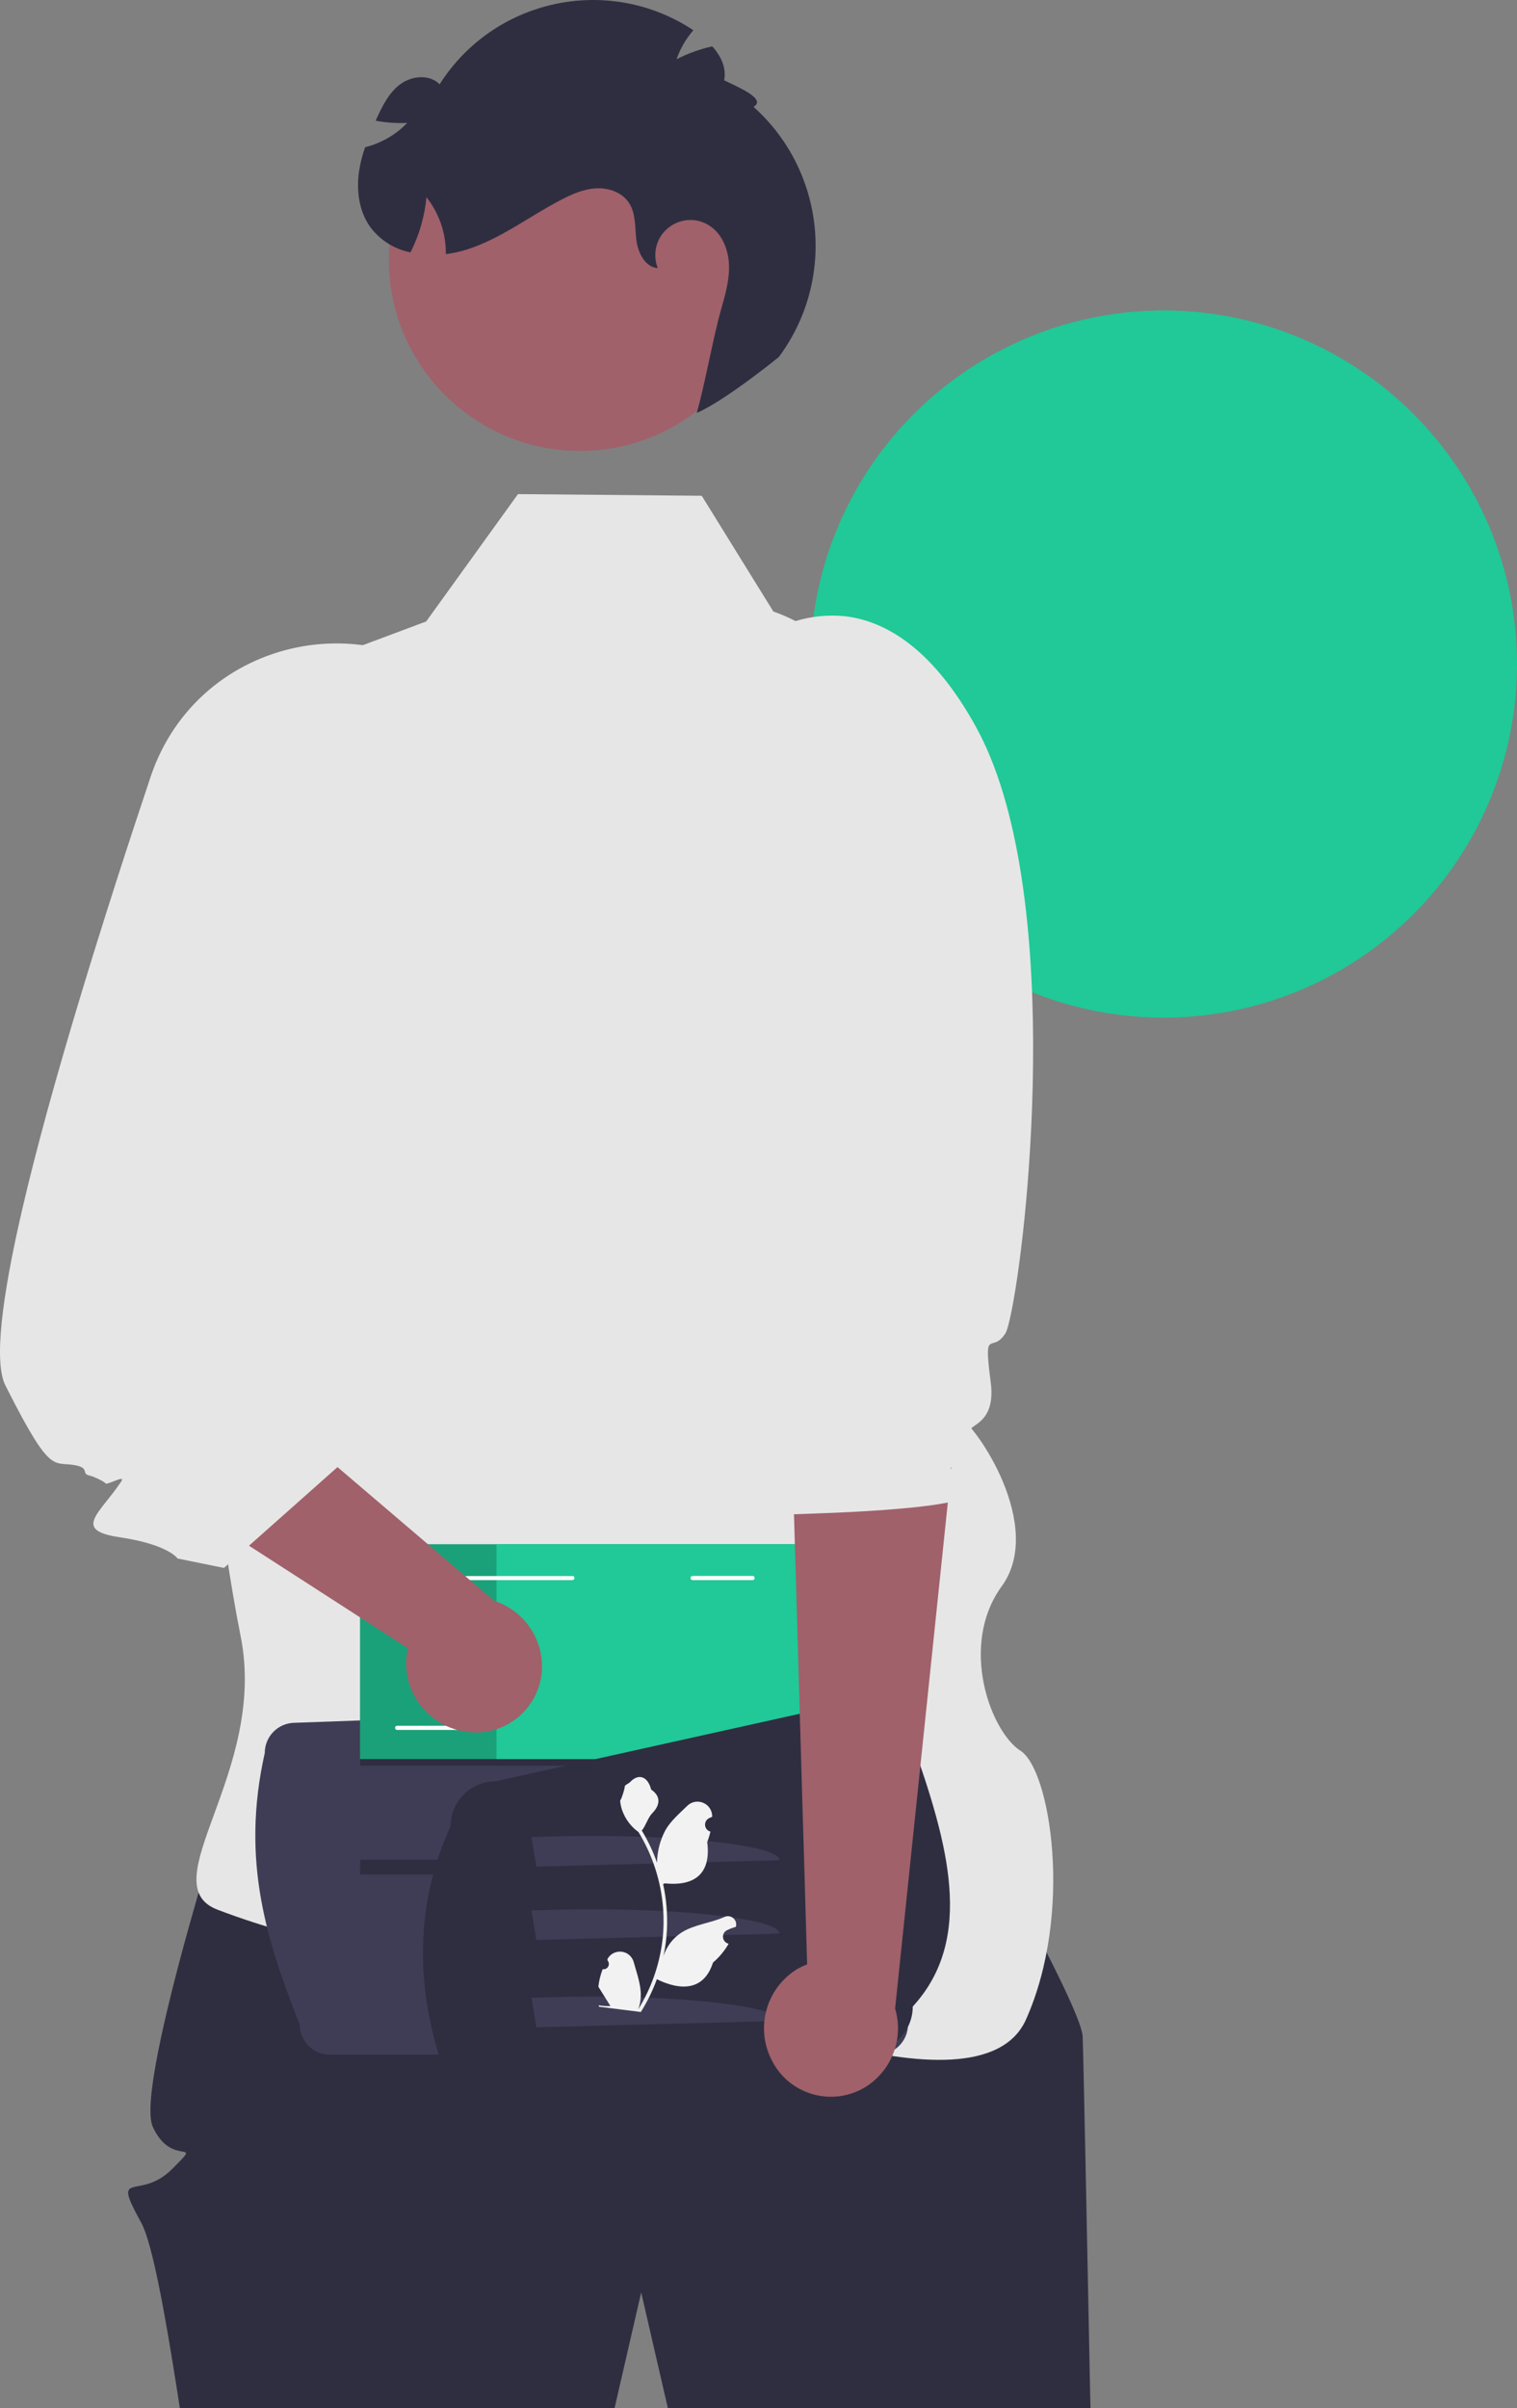 <?xml version="1.0" encoding="utf-8"?>
<svg viewBox="118.893 21.472 248.59 394.409" xmlns="http://www.w3.org/2000/svg">
  <rect x="118.893" y="21.472" width="248.59" height="394.409" fill="#808080" stroke="none"/>
  <ellipse style="stroke: rgb(0, 0, 0); stroke-width: 0px; fill: rgb(32, 201, 151);" cx="309.577" cy="130.227" rx="57.906" ry="57.906"/>
  <g transform="matrix(1, 0, 0, 1, 61.247, -154.788)">
    <path d="M 236.341 570.669 L 167.094 570.669 L 166.419 567.751 L 162.717 551.697 L 159.021 567.751 L 158.352 570.669 L 87.12 570.669 C 86.965 569.685 86.817 568.713 86.668 567.751 C 84.591 554.495 82.537 543.458 80.798 540.3 C 75.751 531.157 80.454 536.884 85.838 531.495 C 91.222 526.111 85.838 531.495 82.686 524.583 C 79.528 517.672 96.629 465.149 96.629 465.149 L 213.289 466.871 C 213.289 466.871 234.836 504.57 235.059 509.77 C 235.185 512.728 235.786 542.566 236.278 567.751 C 236.301 568.73 236.318 569.708 236.341 570.669 Z" fill="#2f2e41" style=""/>
    <path d="M 168.301 501.675 C 168.301 501.675 217.954 524.518 225.777 506.996 C 233.599 489.474 229.727 466.053 224.881 462.988 C 220.035 459.922 214.713 445.799 221.803 436.038 C 228.892 426.277 217.74 409.788 214.618 408.104 C 212.24 406.822 205.772 334.571 202.821 300.173 C 201.888 289.311 194.667 280.008 184.376 276.41 L 172.638 257.453 L 142.527 257.182 L 127.484 278.038 L 105.774 286.158 L 89.478 353.458 C 89.478 353.458 89.32 383.185 92.745 414.925 C 93.811 424.8 95.223 434.871 97.095 444.301 C 101.504 466.514 82.299 484.805 93.278 489.01 C 123.898 500.737 168.301 501.675 168.301 501.675 Z" fill="#e6e6e6" style="stroke-width: 1.796; vector-effect: non-scaling-stroke;"/>
    <path d="M 105.975 458.405 L 201.496 454.972 C 204.226 454.972 206.438 457.184 206.438 459.913 L 206.438 507.81 C 206.438 510.539 204.226 512.752 201.496 512.752 L 111.696 512.752 C 108.967 512.752 106.755 510.539 106.755 507.81 C 101.46 494.315 97.03 481.18 101.033 463.346 C 101.033 460.617 103.246 458.405 105.975 458.405 Z" fill="#3f3d56" style="stroke-width: 1.796; vector-effect: non-scaling-stroke;"/>
    <rect x="116.645" y="464.29" width="78.601" height="1.144" fill="#2f2e41" style="stroke-width: 1.796; vector-effect: non-scaling-stroke;"/>
    <rect x="116.645" y="480.814" width="78.601" height="2.45" fill="#2f2e41" style="stroke-width: 1.796; vector-effect: non-scaling-stroke;"/>
    <rect x="116.645" y="429.163" width="72.095" height="35.179" fill="#20c997" style="stroke-width: 1.796; vector-effect: non-scaling-stroke;"/>
    <rect x="116.645" y="429.163" width="72.095" height="35.179" opacity="0.2" style="isolation: isolate; stroke-width: 1.796; vector-effect: non-scaling-stroke;"/>
    <rect x="139.012" y="429.163" width="49.728" height="35.179" fill="#20c997" style="stroke-width: 1.796; vector-effect: non-scaling-stroke;"/>
    <path d="M 180.968 435.037 L 171.149 435.037 C 170.887 435.037 170.724 434.754 170.854 434.528 C 170.915 434.423 171.027 434.358 171.149 434.358 L 180.968 434.358 C 181.23 434.358 181.393 434.641 181.263 434.868 C 181.202 434.973 181.09 435.037 180.968 435.037 Z" fill="#fff" style="stroke-width: 1.796; vector-effect: non-scaling-stroke;"/>
    <path d="M 132.543 459.576 L 122.724 459.576 C 122.462 459.575 122.3 459.291 122.431 459.065 C 122.492 458.961 122.603 458.897 122.724 458.896 L 132.543 458.896 C 132.805 458.896 132.968 459.179 132.838 459.406 C 132.777 459.511 132.665 459.576 132.543 459.576 Z" fill="#fff" style="stroke-width: 1.796; vector-effect: non-scaling-stroke;"/>
    <path d="M 151.436 435.037 L 121.223 435.037 C 121.052 435.041 120.903 434.922 120.868 434.755 C 120.828 434.549 120.994 434.361 121.204 434.375 L 151.597 434.375 C 151.835 434.506 151.843 434.845 151.61 434.986 C 151.557 435.018 151.497 435.036 151.436 435.037 L 151.436 435.037 Z" fill="#fff" style="stroke-width: 1.796; vector-effect: non-scaling-stroke;"/>
    <path d="M 199.863 512.231 L 138.837 525.765 C 134.774 525.765 131.48 522.472 131.48 518.409 C 125.487 503.076 125.385 488.704 131.48 475.341 C 131.48 471.279 134.774 467.985 138.837 467.985 L 199.863 454.451 C 203.925 454.451 207.219 457.745 207.219 461.807 C 212.859 477.892 217.522 493.678 207.219 504.875 C 207.219 508.938 203.925 512.231 199.863 512.231 Z" fill="#2f2e41" style="stroke-width: 1.796; vector-effect: non-scaling-stroke;"/>
    <path d="M 144.754 477.126 L 145.535 481.949 L 185.356 480.911 C 185.49 478.386 167.402 476.495 148.223 477.03 L 144.754 477.126 Z" fill="#3f3d56" style="stroke-width: 1.796; vector-effect: non-scaling-stroke;"/>
    <path d="M 144.754 489.141 L 145.535 493.964 L 185.356 492.926 C 185.49 490.401 167.402 488.51 148.223 489.045 L 144.754 489.141 Z" fill="#3f3d56" style="stroke-width: 1.796; vector-effect: non-scaling-stroke;"/>
    <path d="M 144.754 503.445 L 145.535 508.268 L 185.356 507.23 C 185.49 504.704 167.402 502.814 148.223 503.348 L 144.754 503.445 Z" fill="#3f3d56" style="stroke-width: 1.796; vector-effect: non-scaling-stroke;"/>
    <path d="M 214.776 404.857 L 213.654 415.623 L 213.391 418.114 L 212.988 422.112 L 204.325 505.212 C 205.798 510.142 203.759 515.446 199.363 518.119 C 194.22 521.185 187.565 519.506 184.492 514.366 C 184.44 514.278 184.405 514.191 184.352 514.103 C 181.29 508.763 183.031 501.957 188.28 498.742 C 188.803 498.442 189.348 498.184 189.911 497.97 L 189.841 495.638 L 189.63 488.326 L 189.472 482.802 L 189.139 471.807 L 189.017 467.546 L 188.613 453.728 L 188.227 440.401 L 187.754 424.251 L 187.386 411.836 L 191.857 410.696 L 214.776 404.857 Z" fill="#a0616a" style="stroke-width: 1.796; vector-effect: non-scaling-stroke;"/>
    <path d="M 223.439 390.812 C 223.035 392.867 222.667 394.195 222.404 394.622 C 220.142 398.164 218.757 393.215 220.002 402.702 C 221.001 410.402 215.004 409.437 217.161 411.082 C 220.721 413.801 215.811 415.003 213.654 416.473 C 212.689 417.122 215.36 416.968 216.465 417.869 C 216.99 418.281 214.494 419.471 215.109 419.731 C 217.459 420.837 216.109 421.675 212.988 422.324 C 207.815 423.383 197.802 423.905 191.752 424.11 C 190.034 424.189 188.631 424.221 187.754 424.253 C 187.105 424.268 186.737 424.268 186.737 424.268 C 186.737 424.268 185.211 423.288 184.58 420.3 C 184.124 418.213 184.124 415.13 185.387 410.702 C 186.158 407.983 187.473 406.038 188.245 404.473 C 188.692 403.743 188.901 402.892 188.841 402.038 L 188.841 402.022 C 188.718 401.216 188.14 400.472 186.825 399.682 C 184.457 398.259 185.772 395.271 187.614 392.456 C 189.367 389.816 191.577 387.302 191.577 386.385 C 191.577 384.44 176.987 343.109 176.987 343.109 L 182.353 280.702 C 186.445 277.892 191.413 276.652 196.346 277.208 C 199.731 277.65 203.501 279.073 207.376 282.267 C 210.76 285.066 214.232 289.24 217.564 295.28 C 231.733 320.942 226.455 375.664 223.439 390.812 Z" fill="#e6e6e6" style="stroke-width: 1.796; vector-effect: non-scaling-stroke;"/>
    <circle cx="152.685" cy="218.789" r="31.318" fill="#a0616a" style="stroke-width: 1.796; vector-effect: non-scaling-stroke;"/>
    <path d="M 185.277 234.723 C 185.277 234.723 176.587 241.819 171.822 243.889 C 173.141 239.308 174.516 231.441 175.831 226.873 C 176.515 224.469 177.214 222.012 177.103 219.528 C 176.982 217.026 175.911 214.443 173.79 213.147 C 170.016 210.831 165.15 213.469 165.031 217.895 C 165.01 218.672 165.146 219.445 165.432 220.167 C 163.356 220.025 162.184 217.654 161.93 215.581 C 161.676 213.508 161.868 211.249 160.722 209.491 C 159.618 207.787 157.437 207.01 155.395 207.104 C 153.369 207.188 151.445 208.019 149.63 208.966 C 144.44 211.651 139.726 215.357 134.142 217.129 C 133.022 217.485 131.871 217.735 130.704 217.877 C 130.745 214.5 129.626 211.211 127.533 208.561 C 127.23 211.707 126.343 214.769 124.918 217.59 C 122.225 217.066 119.833 215.537 118.227 213.314 C 116.479 210.782 116.049 207.517 116.461 204.473 C 116.66 203.075 117.001 201.701 117.477 200.371 C 118.299 200.174 119.099 199.896 119.866 199.542 C 121.558 198.8 123.088 197.731 124.366 196.397 C 122.639 196.469 120.909 196.346 119.208 196.031 C 119.251 195.93 119.289 195.842 119.332 195.741 C 120.305 193.615 121.382 191.419 123.262 190.039 C 125.141 188.659 128.052 188.385 129.684 190.067 C 138.52 176.181 156.94 172.087 170.826 180.922 C 170.975 181.017 171.123 181.113 171.27 181.21 C 170.053 182.599 169.12 184.212 168.522 185.958 C 170.372 185.007 172.337 184.299 174.369 183.851 C 175.799 185.448 176.704 187.364 176.316 189.414 C 178.687 190.568 183.312 192.492 181.126 193.758 C 192.889 204.288 194.688 222.047 185.277 234.723 L 185.277 234.723 Z" fill="#2f2e41" style="stroke-width: 1.796; vector-effect: non-scaling-stroke;"/>
    <path d="M 146.45 449.841 C 146.064 455.818 140.911 460.352 134.934 459.973 C 134.837 459.955 134.738 459.943 134.64 459.937 C 128.503 459.432 123.879 454.14 124.201 447.991 C 124.255 447.393 124.354 446.799 124.495 446.215 L 122.535 444.953 L 116.385 440.971 L 111.754 437.982 L 102.503 432.015 L 98.926 429.712 L 98.448 429.405 L 87.311 422.201 L 78.368 416.431 L 77.608 415.941 L 76.113 414.973 L 62.538 406.213 L 58.887 403.861 C 58.875 403.848 58.887 403.848 58.887 403.848 C 58.765 403.616 66.447 399.805 66.324 399.573 C 64.388 395.738 61.938 392.516 65.099 378.745 L 61.877 372.95 L 70.11 379.982 L 72.009 381.612 L 75.072 384.209 L 112.954 416.529 L 138.634 438.435 C 143.527 440.021 146.737 444.705 146.45 449.841 Z" fill="#a0616a" style="stroke-width: 1.796; vector-effect: non-scaling-stroke;"/>
    <path d="M 139.516 331.11 L 97.039 396.424 L 114.106 415.5 L 112.954 416.529 L 98.448 429.405 L 94.344 433.044 L 86.748 431.501 C 86.748 431.501 85.241 429.209 77.314 428.033 C 69.387 426.857 74.006 424.162 77.51 418.893 C 78.343 417.632 75.109 419.616 74.9 419.175 C 74.802 418.906 72.842 418.011 72.45 417.95 C 70.833 417.644 72.413 416.725 70.085 416.247 C 66.349 415.488 66.128 418.134 58.887 403.861 C 58.875 403.848 58.887 403.848 58.887 403.848 C 58.765 403.616 58.655 403.395 58.532 403.162 C 56.596 399.328 57.993 388.669 61.154 374.898 C 65.981 353.898 74.9 325.67 82.325 303.483 C 90.159 280.117 120.349 273.995 136.667 292.462 C 146.192 303.242 147.357 319.051 139.516 331.11 L 139.516 331.11 Z" fill="#e6e6e6" style="stroke-width: 1.796; vector-effect: non-scaling-stroke;"/>
    <path d="M 156.401 498.761 C 157.061 498.875 157.597 498.232 157.366 497.603 C 157.331 497.508 157.28 497.42 157.215 497.343 L 157.185 497.1 L 157.216 497.047 C 158.119 495.49 160.368 495.494 161.265 497.055 C 161.363 497.226 161.44 497.41 161.492 497.601 C 161.98 499.374 162.659 501.174 162.654 502.983 C 162.651 503.783 162.51 504.577 162.237 505.328 C 164.331 501.95 165.674 498.16 166.176 494.217 C 166.3 493.228 166.37 492.232 166.383 491.235 C 166.394 490.417 166.368 489.601 166.307 488.785 C 165.968 484.362 164.585 480.082 162.271 476.298 C 161.033 475.405 160.099 474.155 159.593 472.715 C 159.409 472.197 159.302 471.655 159.273 471.106 C 159.421 471.145 160.123 468.914 160.028 468.759 C 160.277 468.468 160.671 468.358 160.938 468.077 C 162.266 466.681 163.796 467.146 164.35 469.34 C 165.983 470.44 165.816 471.901 164.57 473.171 C 163.777 473.978 163.531 475.175 162.814 476.056 C 162.865 476.142 162.919 476.227 162.971 476.313 C 163.913 477.899 164.697 479.573 165.312 481.312 C 165.343 479.454 165.814 477.631 166.687 475.991 C 167.554 474.47 168.971 473.275 170.244 472.025 C 171.557 470.717 173.795 471.32 174.272 473.112 C 174.326 473.315 174.353 473.524 174.353 473.734 L 174.352 473.796 C 174.177 473.868 174.005 473.945 173.836 474.029 C 173.023 474.436 172.955 475.57 173.714 476.071 C 173.814 476.137 173.924 476.187 174.04 476.22 L 174.063 476.227 C 173.931 476.808 173.755 477.377 173.537 477.931 C 174.261 483.557 170.97 485.159 166.616 484.702 C 166.514 484.739 166.414 484.776 166.312 484.811 C 166.843 487.252 167.054 489.751 166.94 492.246 C 166.869 493.717 166.678 495.181 166.37 496.621 L 166.384 496.571 C 166.902 494.991 167.95 493.638 169.35 492.741 C 171.427 491.432 174.158 491.197 176.344 490.209 C 177.286 489.76 178.361 490.497 178.28 491.538 C 178.273 491.618 178.26 491.698 178.239 491.776 L 178.224 491.829 C 177.906 491.915 177.593 492.02 177.288 492.144 C 177.114 492.215 176.942 492.293 176.772 492.377 C 175.96 492.783 175.892 493.917 176.65 494.418 C 176.751 494.484 176.861 494.535 176.977 494.568 L 177 494.574 L 177.048 494.588 C 176.376 495.758 175.507 496.803 174.48 497.678 C 173.001 502.324 169.161 502.299 165.288 500.405 L 165.285 500.405 C 164.599 502.279 163.719 504.076 162.661 505.768 L 155.803 504.906 C 155.788 504.827 155.775 504.745 155.763 504.666 C 156.393 504.786 157.035 504.828 157.675 504.792 C 157.244 504.103 156.815 503.41 156.384 502.722 C 156.374 502.709 156.365 502.695 156.357 502.681 C 156.139 502.329 155.918 501.979 155.7 501.627 L 155.7 501.627 C 155.81 500.645 156.045 499.682 156.4 498.761 L 156.401 498.761 Z" fill="#f2f2f2" style="stroke-width: 1.796; vector-effect: non-scaling-stroke;"/>
  </g>
</svg>